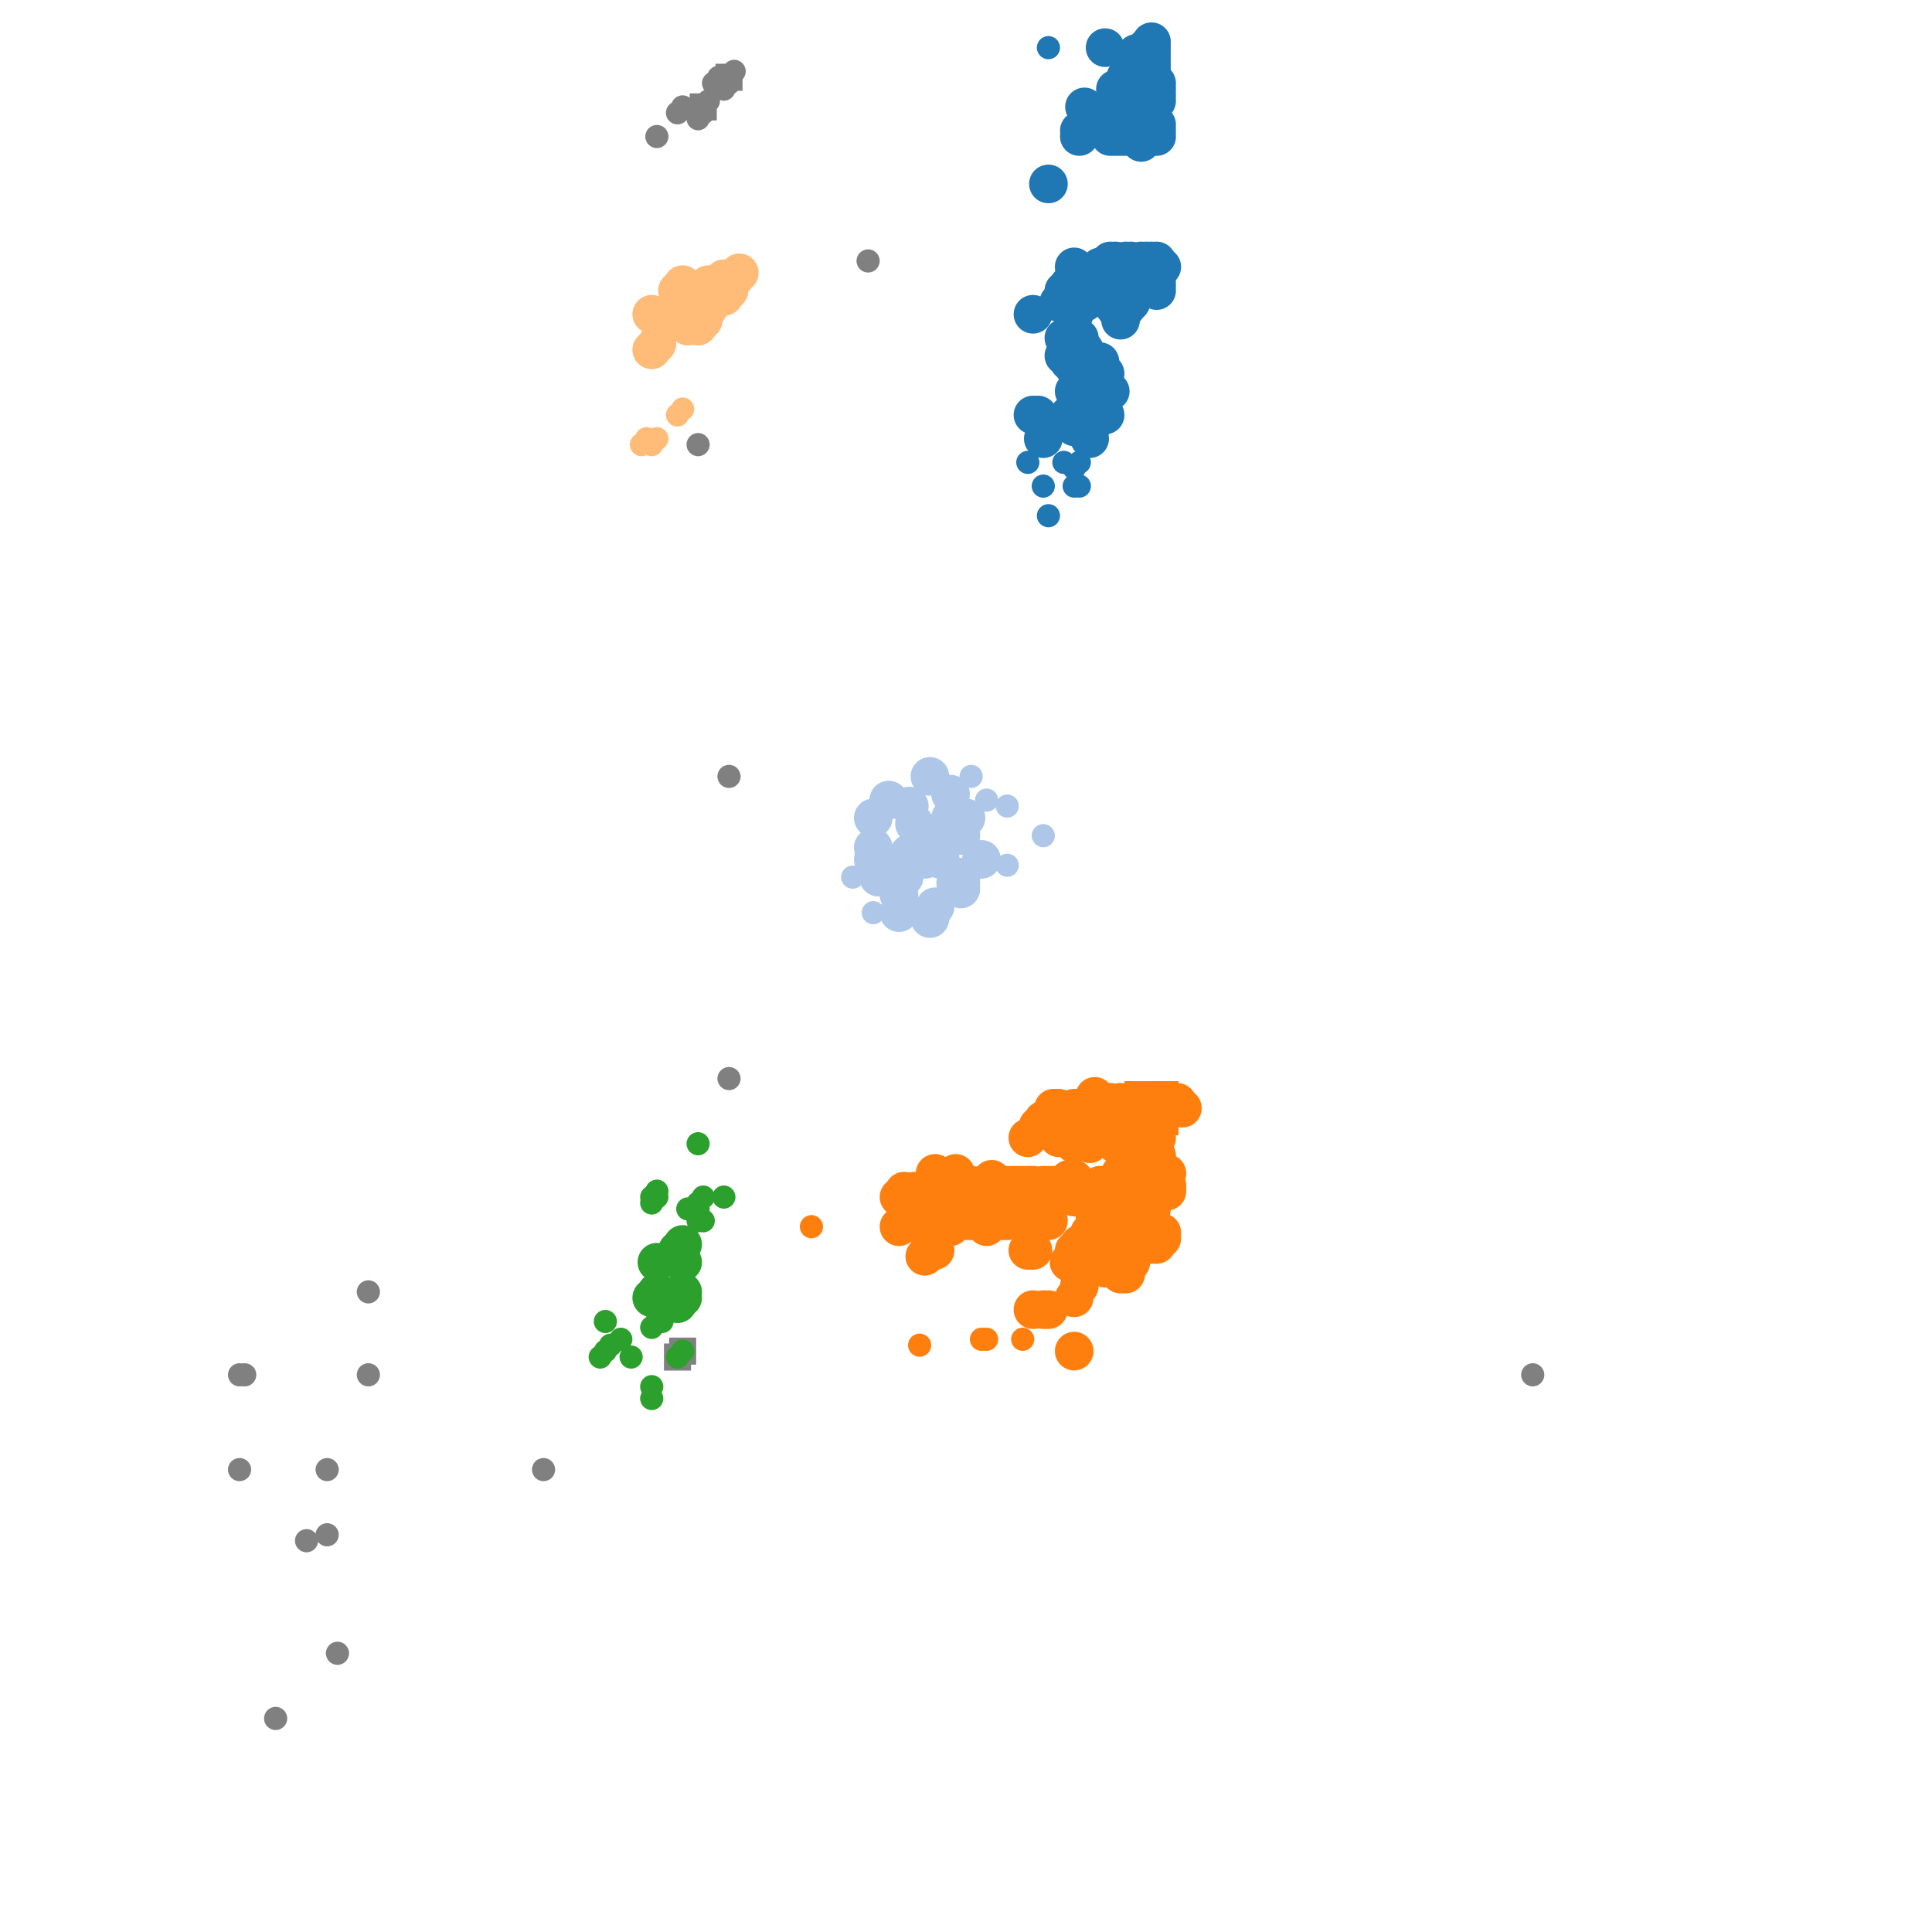 <?xml version="1.0" standalone="no"?><!DOCTYPE svg PUBLIC "-//W3C//DTD SVG 1.1//EN" "http://www.w3.org/Graphics/SVG/1.1/DTD/svg11.dtd"><svg width="500" height="500" id="draw_area" version="1.1" xmlns="http://www.w3.org/2000/svg" xmlns:xlink="http://www.w3.org/1999/xlink"><defs xmlns="http://www.w3.org/1999/xhtml"><style type="text/css"><![CDATA[.btn { -webkit-box-shadow: rgb(220, 236, 251) 0px 1px 0px 0px; border: 1px solid rgb(132, 187, 243); display: inline-block; margin-left: 15px; color: rgb(255, 255, 255); font-size: 15px; font-style: normal; height: 40px; line-height: 30px; width: 100px; text-decoration: none; text-align: center; font-family: "Open Sans", sans-serif; background-color: rgb(64, 160, 255); }.btn:hover { border: 1px solid rgb(132, 187, 243); background-color: rgb(41, 148, 255); }body { font-family: "Open Sans", sans-serif; font-size: 14px; }.slider .axis { -webkit-user-select: none; }.slider .axis .domain { fill: none; stroke: rgb(0, 0, 0); stroke-opacity: 0.3; stroke-width: 10px; stroke-linecap: round; }.slider .axis .halo { fill: none; stroke: rgb(221, 221, 221); stroke-width: 8px; stroke-linecap: round; }.slider .handle { fill: rgb(255, 255, 255); stroke: rgb(0, 0, 0); stroke-opacity: 0.5; stroke-width: 1.25px; pointer-events: none; }.slider { margin-left: 5%; }.axis path, .axis line { fill: none; stroke: rgb(0, 0, 0); shape-rendering: crispedges; }.core { stroke: rgb(0, 0, 0); stroke-width: 1.5px; }.reachable { stroke: rgb(0, 0, 0); stroke-width: 1.5px; opacity: 0.9; }.outlier { opacity: 0.75; }.tooltip { position: absolute; pointer-events: none; color: white; padding: 0.3% 0.5%; font-size: 12px; left: 0px; top: 0px; border-top-left-radius: 2px; border-top-right-radius: 2px; border-bottom-right-radius: 2px; border-bottom-left-radius: 2px; background: blue; }.legend rect { fill: rgb(255, 255, 255); stroke: rgb(0, 0, 0); opacity: 0.8; }table { text-align: center; }]]></style></defs><g transform="translate(50,20)"><rect width="400" height="460" style="fill: none; pointer-events: all;"></rect><g><circle cx="34.667" cy="360.333" r="3" class="outlier" style="fill: rgb(128, 128, 128);"></circle><circle cx="12" cy="360.333" r="3" class="outlier" style="fill: rgb(128, 128, 128);"></circle><circle cx="174.667" cy="47.533" r="3" class="outlier" style="fill: rgb(128, 128, 128);"></circle><circle cx="90.667" cy="360.333" r="3" class="outlier" style="fill: rgb(128, 128, 128);"></circle><circle cx="130.667" cy="95.067" r="3" class="outlier" style="fill: rgb(128, 128, 128);"></circle><circle cx="13.333" cy="335.8" r="3" class="outlier" style="fill: rgb(128, 128, 128);"></circle><circle cx="120" cy="15.333" r="3" class="outlier" style="fill: rgb(128, 128, 128);"></circle><circle cx="126.667" cy="7.667" r="3" class="outlier" style="fill: rgb(128, 128, 128);"></circle><circle cx="125.333" cy="9.2" r="3" class="outlier" style="fill: rgb(128, 128, 128);"></circle><circle cx="12" cy="335.8" r="3" class="outlier" style="fill: rgb(128, 128, 128);"></circle><circle cx="130.667" cy="10.733" r="3" class="outlier" style="fill: rgb(128, 128, 128);"></circle><circle cx="132" cy="9.2" r="3" class="outlier" style="fill: rgb(128, 128, 128);"></circle><circle cx="137.333" cy="3.067" r="3" class="outlier" style="fill: rgb(128, 128, 128);"></circle><circle cx="45.333" cy="314.333" r="3" class="outlier" style="fill: rgb(128, 128, 128);"></circle><circle cx="138.667" cy="180.933" r="3" class="outlier" style="fill: rgb(128, 128, 128);"></circle><circle cx="138.667" cy="259.133" r="3" class="outlier" style="fill: rgb(128, 128, 128);"></circle><circle cx="136" cy="0" r="3" class="outlier" style="fill: rgb(128, 128, 128);"></circle><circle cx="134.667" cy="1.533" r="3" class="outlier" style="fill: rgb(128, 128, 128);"></circle><circle cx="130.667" cy="-44.467" r="3" class="outlier" style="fill: rgb(128, 128, 128);"></circle><circle cx="138.667" cy="1.533" r="3" class="outlier" style="fill: rgb(128, 128, 128);"></circle><circle cx="130.667" cy="9.2" r="3" class="outlier" style="fill: rgb(128, 128, 128);"></circle><circle cx="34.667" cy="377.2" r="3" class="outlier" style="fill: rgb(128, 128, 128);"></circle><circle cx="37.333" cy="407.867" r="3" class="outlier" style="fill: rgb(128, 128, 128);"></circle><circle cx="21.333" cy="424.733" r="3" class="outlier" style="fill: rgb(128, 128, 128);"></circle><circle cx="29.333" cy="378.733" r="3" class="outlier" style="fill: rgb(128, 128, 128);"></circle><circle cx="133.333" cy="6.133" r="3" class="outlier" style="fill: rgb(128, 128, 128);"></circle><circle cx="346.667" cy="335.8" r="3" class="outlier" style="fill: rgb(128, 128, 128);"></circle><circle cx="45.333" cy="335.8" r="3" class="outlier" style="fill: rgb(128, 128, 128);"></circle><circle cx="137.333" cy="1.533" r="3" class="outlier" style="fill: rgb(128, 128, 128);"></circle><circle cx="138.667" cy="-53.667" r="3" class="outlier" style="fill: rgb(128, 128, 128);"></circle><circle cx="140" cy="-1.533" r="3" class="outlier" style="fill: rgb(128, 128, 128);"></circle><circle cx="138.667" cy="0" r="3" class="outlier" style="fill: rgb(128, 128, 128);"></circle><circle cx="132" cy="7.667" r="3" class="outlier" style="fill: rgb(128, 128, 128);"></circle><rect x="128.5" y="57.833" width="7" height="7" style="fill: rgb(128, 128, 128);"></rect><rect x="136.5" y="48.633" width="7" height="7" style="fill: rgb(128, 128, 128);"></rect><rect x="244.5" y="-3.5" width="7" height="7" style="fill: rgb(128, 128, 128);"></rect><rect x="135.167" y="50.167" width="7" height="7" style="fill: rgb(128, 128, 128);"></rect><rect x="135.167" y="-3.5" width="7" height="7" style="fill: rgb(128, 128, 128);"></rect><rect x="244.5" y="1.1" width="7" height="7" style="fill: rgb(128, 128, 128);"></rect><rect x="128.5" y="4.167" width="7" height="7" style="fill: rgb(128, 128, 128);"></rect><rect x="121.833" y="327.7" width="7" height="7" style="fill: rgb(128, 128, 128);"></rect><rect x="123.167" y="326.167" width="7" height="7" style="fill: rgb(128, 128, 128);"></rect><rect x="244.5" y="263.3" width="7" height="7" style="fill: rgb(128, 128, 128);"></rect><circle r="5" cx="228" cy="81.267" class="core" style="fill: rgb(31, 119, 180);"></circle><circle r="5" cx="236" cy="76.667" class="core" style="fill: rgb(31, 119, 180);"></circle><circle r="5" cx="230.667" cy="56.733" class="core" style="fill: rgb(31, 119, 180);"></circle><circle r="5" cx="229.333" cy="67.467" class="core" style="fill: rgb(31, 119, 180);"></circle><circle r="5" cx="230.667" cy="70.533" class="core" style="fill: rgb(31, 119, 180);"></circle><circle r="5" cx="225.333" cy="67.467" class="core" style="fill: rgb(31, 119, 180);"></circle><circle r="5" cx="217.333" cy="87.4" class="core" style="fill: rgb(31, 119, 180);"></circle><circle r="5" cx="228" cy="70.533" class="core" style="fill: rgb(31, 119, 180);"></circle><circle r="5" cx="233.333" cy="73.6" class="core" style="fill: rgb(31, 119, 180);"></circle><circle r="5" cx="234.667" cy="73.6" class="core" style="fill: rgb(31, 119, 180);"></circle><circle r="5" cx="228" cy="90.467" class="core" style="fill: rgb(31, 119, 180);"></circle><circle r="5" cx="234.667" cy="81.267" class="core" style="fill: rgb(31, 119, 180);"></circle><circle r="5" cx="228" cy="58.267" class="core" style="fill: rgb(31, 119, 180);"></circle><circle r="5" cx="234.667" cy="76.667" class="core" style="fill: rgb(31, 119, 180);"></circle><circle r="5" cx="228" cy="75.133" class="core" style="fill: rgb(31, 119, 180);"></circle><circle r="5" cx="237.333" cy="81.267" class="core" style="fill: rgb(31, 119, 180);"></circle><circle r="5" cx="180" cy="187.067" class="core" style="fill: rgb(174, 199, 232);"></circle><circle r="5" cx="221.333" cy="318.933" class="core" style="fill: rgb(255, 127, 14);"></circle><circle r="5" cx="220" cy="318.933" class="core" style="fill: rgb(255, 127, 14);"></circle><circle r="5" cx="217.333" cy="318.933" class="core" style="fill: rgb(255, 127, 14);"></circle><circle r="5" cx="220" cy="93.533" class="core" style="fill: rgb(31, 119, 180);"></circle><circle r="5" cx="225.333" cy="72.067" class="core" style="fill: rgb(31, 119, 180);"></circle><circle r="5" cx="228" cy="329.667" class="core" style="fill: rgb(255, 127, 14);"></circle><circle r="5" cx="232" cy="93.533" class="core" style="fill: rgb(31, 119, 180);"></circle><circle r="5" cx="186.667" cy="193.2" class="core" style="fill: rgb(174, 199, 232);"></circle><circle r="5" cx="236" cy="87.4" class="core" style="fill: rgb(31, 119, 180);"></circle><circle r="5" cx="229.333" cy="85.867" class="core" style="fill: rgb(31, 119, 180);"></circle><circle r="5" cx="229.333" cy="303.6" class="core" style="fill: rgb(255, 127, 14);"></circle><circle r="5" cx="228" cy="73.6" class="core" style="fill: rgb(31, 119, 180);"></circle><circle r="5" cx="229.333" cy="70.533" class="core" style="fill: rgb(31, 119, 180);"></circle><circle r="5" cx="226.667" cy="87.4" class="core" style="fill: rgb(31, 119, 180);"></circle><circle r="5" cx="229.333" cy="73.6" class="core" style="fill: rgb(31, 119, 180);"></circle><circle r="5" cx="229.333" cy="90.467" class="core" style="fill: rgb(31, 119, 180);"></circle><circle r="5" cx="226.667" cy="73.6" class="core" style="fill: rgb(31, 119, 180);"></circle><circle r="5" cx="224" cy="58.267" class="core" style="fill: rgb(31, 119, 180);"></circle><circle r="5" cx="228" cy="61.333" class="core" style="fill: rgb(31, 119, 180);"></circle><circle r="5" cx="233.333" cy="81.267" class="core" style="fill: rgb(31, 119, 180);"></circle><circle r="5" cx="233.333" cy="88.933" class="core" style="fill: rgb(31, 119, 180);"></circle><circle r="5" cx="218.667" cy="87.4" class="core" style="fill: rgb(31, 119, 180);"></circle><circle r="5" cx="190.667" cy="180.933" class="core" style="fill: rgb(174, 199, 232);"></circle><circle r="5" cx="190.667" cy="292.867" class="core" style="fill: rgb(255, 127, 14);"></circle><circle r="5" cx="230.667" cy="58.267" class="core" style="fill: rgb(31, 119, 180);"></circle><circle r="5" cx="230.667" cy="7.667" class="core" style="fill: rgb(31, 119, 180);"></circle><circle r="5" cx="229.333" cy="312.8" class="core" style="fill: rgb(255, 127, 14);"></circle><circle r="5" cx="118.667" cy="70.533" class="core" style="fill: rgb(255, 187, 120);"></circle><circle r="5" cx="240" cy="309.733" class="core" style="fill: rgb(255, 127, 14);"></circle><circle r="5" cx="228" cy="49.067" class="core" style="fill: rgb(31, 119, 180);"></circle><circle r="5" cx="229.333" cy="13.8" class="core" style="fill: rgb(31, 119, 180);"></circle><circle r="5" cx="192" cy="303.6" class="core" style="fill: rgb(255, 127, 14);"></circle><circle r="5" cx="236" cy="53.667" class="core" style="fill: rgb(31, 119, 180);"></circle><circle r="5" cx="230.667" cy="305.133" class="core" style="fill: rgb(255, 127, 14);"></circle><circle r="5" cx="229.333" cy="302.067" class="core" style="fill: rgb(255, 127, 14);"></circle><circle r="5" cx="229.333" cy="15.333" class="core" style="fill: rgb(31, 119, 180);"></circle><circle r="5" cx="120" cy="69" class="core" style="fill: rgb(255, 187, 120);"></circle><circle r="5" cx="196" cy="297.467" class="core" style="fill: rgb(255, 127, 14);"></circle><circle r="5" cx="228" cy="303.6" class="core" style="fill: rgb(255, 127, 14);"></circle><circle r="5" cx="198.667" cy="289.8" class="core" style="fill: rgb(255, 127, 14);"></circle><circle r="5" cx="233.333" cy="50.6" class="core" style="fill: rgb(31, 119, 180);"></circle><circle r="5" cx="236" cy="297.467" class="core" style="fill: rgb(255, 127, 14);"></circle><circle r="5" cx="190.667" cy="217.733" class="core" style="fill: rgb(174, 199, 232);"></circle><circle r="5" cx="216" cy="289.8" class="core" style="fill: rgb(255, 127, 14);"></circle><circle r="5" cx="234.667" cy="50.6" class="core" style="fill: rgb(31, 119, 180);"></circle><circle r="5" cx="234.667" cy="49.067" class="core" style="fill: rgb(31, 119, 180);"></circle><circle r="5" cx="228" cy="289.8" class="core" style="fill: rgb(255, 127, 14);"></circle><circle r="5" cx="192" cy="214.667" class="core" style="fill: rgb(174, 199, 232);"></circle><circle r="5" cx="125.333" cy="62.867" class="core" style="fill: rgb(255, 187, 120);"></circle><circle r="5" cx="126.667" cy="61.333" class="core" style="fill: rgb(255, 187, 120);"></circle><circle r="5" cx="226.667" cy="306.667" class="core" style="fill: rgb(255, 127, 14);"></circle><circle r="5" cx="217.333" cy="61.333" class="core" style="fill: rgb(31, 119, 180);"></circle><circle r="5" cx="240" cy="6.133" class="core" style="fill: rgb(31, 119, 180);"></circle><circle r="5" cx="232" cy="299" class="core" style="fill: rgb(255, 127, 14);"></circle><circle r="5" cx="128" cy="64.4" class="core" style="fill: rgb(255, 187, 120);"></circle><circle r="5" cx="249.333" cy="3.067" class="core" style="fill: rgb(31, 119, 180);"></circle><circle r="5" cx="242.667" cy="288.267" class="core" style="fill: rgb(255, 127, 14);"></circle><circle r="5" cx="249.333" cy="12.267" class="core" style="fill: rgb(31, 119, 180);"></circle><circle r="5" cx="225.333" cy="55.2" class="core" style="fill: rgb(31, 119, 180);"></circle><circle r="5" cx="228" cy="55.2" class="core" style="fill: rgb(31, 119, 180);"></circle><circle r="5" cx="240" cy="62.867" class="core" style="fill: rgb(31, 119, 180);"></circle><circle r="5" cx="240" cy="4.6" class="core" style="fill: rgb(31, 119, 180);"></circle><circle r="5" cx="201.333" cy="288.267" class="core" style="fill: rgb(255, 127, 14);"></circle><circle r="5" cx="229.333" cy="305.133" class="core" style="fill: rgb(255, 127, 14);"></circle><circle r="5" cx="130.667" cy="64.4" class="core" style="fill: rgb(255, 187, 120);"></circle><circle r="5" cx="137.333" cy="56.733" class="core" style="fill: rgb(255, 187, 120);"></circle><circle r="5" cx="241.333" cy="283.667" class="core" style="fill: rgb(255, 127, 14);"></circle><circle r="5" cx="240" cy="283.667" class="core" style="fill: rgb(255, 127, 14);"></circle><circle r="5" cx="238.667" cy="288.267" class="core" style="fill: rgb(255, 127, 14);"></circle><circle r="5" cx="198.667" cy="210.067" class="core" style="fill: rgb(174, 199, 232);"></circle><circle r="5" cx="248" cy="295.933" class="core" style="fill: rgb(255, 127, 14);"></circle><circle r="5" cx="198.667" cy="208.533" class="core" style="fill: rgb(174, 199, 232);"></circle><circle r="5" cx="190.667" cy="300.533" class="core" style="fill: rgb(255, 127, 14);"></circle><circle r="5" cx="192" cy="299" class="core" style="fill: rgb(255, 127, 14);"></circle><circle r="5" cx="189.333" cy="305.133" class="core" style="fill: rgb(255, 127, 14);"></circle><circle r="5" cx="209.333" cy="295.933" class="core" style="fill: rgb(255, 127, 14);"></circle><circle r="5" cx="132" cy="62.867" class="core" style="fill: rgb(255, 187, 120);"></circle><circle r="5" cx="216" cy="303.6" class="core" style="fill: rgb(255, 127, 14);"></circle><circle r="5" cx="238.667" cy="3.067" class="core" style="fill: rgb(31, 119, 180);"></circle><circle r="5" cx="118.667" cy="315.867" class="core" style="fill: rgb(44, 160, 44);"></circle><circle r="5" cx="225.333" cy="268.333" class="core" style="fill: rgb(255, 127, 14);"></circle><circle r="5" cx="224" cy="274.467" class="core" style="fill: rgb(255, 127, 14);"></circle><circle r="5" cx="236" cy="49.067" class="core" style="fill: rgb(31, 119, 180);"></circle><circle r="5" cx="244" cy="294.4" class="core" style="fill: rgb(255, 127, 14);"></circle><circle r="5" cx="125.333" cy="55.2" class="core" style="fill: rgb(255, 187, 120);"></circle><circle r="5" cx="245.333" cy="7.667" class="core" style="fill: rgb(31, 119, 180);"></circle><circle r="5" cx="221.333" cy="295.933" class="core" style="fill: rgb(255, 127, 14);"></circle><circle r="5" cx="234.667" cy="295.933" class="core" style="fill: rgb(255, 127, 14);"></circle><circle r="5" cx="228" cy="315.867" class="core" style="fill: rgb(255, 127, 14);"></circle><circle r="5" cx="248" cy="268.333" class="core" style="fill: rgb(255, 127, 14);"></circle><circle r="5" cx="237.333" cy="13.8" class="core" style="fill: rgb(31, 119, 180);"></circle><circle r="5" cx="248" cy="12.267" class="core" style="fill: rgb(31, 119, 180);"></circle><circle r="5" cx="237.333" cy="268.333" class="core" style="fill: rgb(255, 127, 14);"></circle><circle r="5" cx="238.667" cy="9.2" class="core" style="fill: rgb(31, 119, 180);"></circle><circle r="5" cx="237.333" cy="274.467" class="core" style="fill: rgb(255, 127, 14);"></circle><circle r="5" cx="232" cy="276" class="core" style="fill: rgb(255, 127, 14);"></circle><circle r="5" cx="237.333" cy="9.2" class="core" style="fill: rgb(31, 119, 180);"></circle><circle r="5" cx="248" cy="292.867" class="core" style="fill: rgb(255, 127, 14);"></circle><circle r="5" cx="241.333" cy="274.467" class="core" style="fill: rgb(255, 127, 14);"></circle><circle r="5" cx="241.333" cy="300.533" class="core" style="fill: rgb(255, 127, 14);"></circle><circle r="5" cx="228" cy="53.667" class="core" style="fill: rgb(31, 119, 180);"></circle><circle r="5" cx="241.333" cy="4.6" class="core" style="fill: rgb(31, 119, 180);"></circle><circle r="5" cx="245.333" cy="9.2" class="core" style="fill: rgb(31, 119, 180);"></circle><circle r="5" cx="184" cy="295.933" class="core" style="fill: rgb(255, 127, 14);"></circle><circle r="5" cx="141.333" cy="50.6" class="core" style="fill: rgb(255, 187, 120);"></circle><circle r="5" cx="202.667" cy="288.267" class="core" style="fill: rgb(255, 127, 14);"></circle><circle r="5" cx="241.333" cy="266.8" class="core" style="fill: rgb(255, 127, 14);"></circle><circle r="5" cx="240" cy="308.2" class="core" style="fill: rgb(255, 127, 14);"></circle><circle r="5" cx="249.333" cy="1.533" class="core" style="fill: rgb(31, 119, 180);"></circle><circle r="5" cx="238.667" cy="7.667" class="core" style="fill: rgb(31, 119, 180);"></circle><circle r="5" cx="194.667" cy="295.933" class="core" style="fill: rgb(255, 127, 14);"></circle><circle r="5" cx="210.667" cy="288.267" class="core" style="fill: rgb(255, 127, 14);"></circle><circle r="5" cx="246.667" cy="302.067" class="core" style="fill: rgb(255, 127, 14);"></circle><circle r="5" cx="249.333" cy="302.067" class="core" style="fill: rgb(255, 127, 14);"></circle><circle r="5" cx="248" cy="302.067" class="core" style="fill: rgb(255, 127, 14);"></circle><circle r="5" cx="226.667" cy="274.467" class="core" style="fill: rgb(255, 127, 14);"></circle><circle r="5" cx="213.333" cy="286.733" class="core" style="fill: rgb(255, 127, 14);"></circle><circle r="5" cx="120" cy="314.333" class="core" style="fill: rgb(44, 160, 44);"></circle><circle r="5" cx="237.333" cy="58.267" class="core" style="fill: rgb(31, 119, 180);"></circle><circle r="5" cx="244" cy="52.133" class="core" style="fill: rgb(31, 119, 180);"></circle><circle r="5" cx="128" cy="55.2" class="core" style="fill: rgb(255, 187, 120);"></circle><circle r="5" cx="126.667" cy="314.333" class="core" style="fill: rgb(44, 160, 44);"></circle><circle r="5" cx="249.333" cy="55.2" class="core" style="fill: rgb(31, 119, 180);"></circle><circle r="5" cx="197.333" cy="208.533" class="core" style="fill: rgb(174, 199, 232);"></circle><circle r="5" cx="221.333" cy="286.733" class="core" style="fill: rgb(255, 127, 14);"></circle><circle r="5" cx="234.667" cy="268.333" class="core" style="fill: rgb(255, 127, 14);"></circle><circle r="5" cx="189.333" cy="288.267" class="core" style="fill: rgb(255, 127, 14);"></circle><circle r="5" cx="197.333" cy="283.667" class="core" style="fill: rgb(255, 127, 14);"></circle><circle r="5" cx="192" cy="283.667" class="core" style="fill: rgb(255, 127, 14);"></circle><circle r="5" cx="192" cy="289.8" class="core" style="fill: rgb(255, 127, 14);"></circle><circle r="5" cx="182.667" cy="297.467" class="core" style="fill: rgb(255, 127, 14);"></circle><circle r="5" cx="184" cy="288.267" class="core" style="fill: rgb(255, 127, 14);"></circle><circle r="5" cx="244" cy="274.467" class="core" style="fill: rgb(255, 127, 14);"></circle><circle r="5" cx="244" cy="268.333" class="core" style="fill: rgb(255, 127, 14);"></circle><circle r="5" cx="221.333" cy="27.6" class="core" style="fill: rgb(31, 119, 180);"></circle><circle r="5" cx="233.333" cy="263.733" class="core" style="fill: rgb(255, 127, 14);"></circle><circle r="5" cx="221.333" cy="269.867" class="core" style="fill: rgb(255, 127, 14);"></circle><circle r="5" cx="220" cy="269.867" class="core" style="fill: rgb(255, 127, 14);"></circle><circle r="5" cx="228" cy="276" class="core" style="fill: rgb(255, 127, 14);"></circle><circle r="5" cx="205.333" cy="295.933" class="core" style="fill: rgb(255, 127, 14);"></circle><circle r="5" cx="238.667" cy="55.2" class="core" style="fill: rgb(31, 119, 180);"></circle><circle r="5" cx="133.333" cy="53.667" class="core" style="fill: rgb(255, 187, 120);"></circle><circle r="5" cx="246.667" cy="299" class="core" style="fill: rgb(255, 127, 14);"></circle><circle r="5" cx="196" cy="289.8" class="core" style="fill: rgb(255, 127, 14);"></circle><circle r="5" cx="237.333" cy="15.333" class="core" style="fill: rgb(31, 119, 180);"></circle><circle r="5" cx="137.333" cy="53.667" class="core" style="fill: rgb(255, 187, 120);"></circle><circle r="5" cx="222.667" cy="286.733" class="core" style="fill: rgb(255, 127, 14);"></circle><circle r="5" cx="241.333" cy="309.733" class="core" style="fill: rgb(255, 127, 14);"></circle><circle r="5" cx="238.667" cy="15.333" class="core" style="fill: rgb(31, 119, 180);"></circle><circle r="5" cx="240" cy="265.267" class="core" style="fill: rgb(255, 127, 14);"></circle><circle r="5" cx="237.333" cy="306.667" class="core" style="fill: rgb(255, 127, 14);"></circle><circle r="5" cx="250.667" cy="299" class="core" style="fill: rgb(255, 127, 14);"></circle><circle r="5" cx="234.667" cy="286.733" class="core" style="fill: rgb(255, 127, 14);"></circle><circle r="5" cx="238.667" cy="59.8" class="core" style="fill: rgb(31, 119, 180);"></circle><circle r="5" cx="242.667" cy="50.6" class="core" style="fill: rgb(31, 119, 180);"></circle><circle r="5" cx="248" cy="288.267" class="core" style="fill: rgb(255, 127, 14);"></circle><circle r="5" cx="240" cy="59.8" class="core" style="fill: rgb(31, 119, 180);"></circle><circle r="5" cx="225.333" cy="274.467" class="core" style="fill: rgb(255, 127, 14);"></circle><circle r="5" cx="250.667" cy="266.8" class="core" style="fill: rgb(255, 127, 14);"></circle><circle r="5" cx="249.333" cy="52.133" class="core" style="fill: rgb(31, 119, 180);"></circle><circle r="5" cx="249.333" cy="6.133" class="core" style="fill: rgb(31, 119, 180);"></circle><circle r="5" cx="197.333" cy="292.867" class="core" style="fill: rgb(255, 127, 14);"></circle><circle r="5" cx="246.667" cy="12.267" class="core" style="fill: rgb(31, 119, 180);"></circle><circle r="5" cx="254.667" cy="265.267" class="core" style="fill: rgb(255, 127, 14);"></circle><circle r="5" cx="196" cy="294.4" class="core" style="fill: rgb(255, 127, 14);"></circle><circle r="5" cx="236" cy="308.2" class="core" style="fill: rgb(255, 127, 14);"></circle><circle r="5" cx="241.333" cy="1.533" class="core" style="fill: rgb(31, 119, 180);"></circle><circle r="5" cx="209.333" cy="294.4" class="core" style="fill: rgb(255, 127, 14);"></circle><circle r="5" cx="237.333" cy="265.267" class="core" style="fill: rgb(255, 127, 14);"></circle><circle r="5" cx="234.667" cy="306.667" class="core" style="fill: rgb(255, 127, 14);"></circle><circle r="5" cx="241.333" cy="299" class="core" style="fill: rgb(255, 127, 14);"></circle><circle r="5" cx="240" cy="291.333" class="core" style="fill: rgb(255, 127, 14);"></circle><circle r="5" cx="238.667" cy="56.733" class="core" style="fill: rgb(31, 119, 180);"></circle><circle r="5" cx="241.333" cy="53.667" class="core" style="fill: rgb(31, 119, 180);"></circle><circle r="5" cx="182.667" cy="289.8" class="core" style="fill: rgb(255, 127, 14);"></circle><circle r="5" cx="246.667" cy="288.267" class="core" style="fill: rgb(255, 127, 14);"></circle><circle r="5" cx="252" cy="288.267" class="core" style="fill: rgb(255, 127, 14);"></circle><circle r="5" cx="244" cy="288.267" class="core" style="fill: rgb(255, 127, 14);"></circle><circle r="5" cx="241.333" cy="0" class="core" style="fill: rgb(31, 119, 180);"></circle><circle r="5" cx="212" cy="288.267" class="core" style="fill: rgb(255, 127, 14);"></circle><circle r="5" cx="220" cy="286.733" class="core" style="fill: rgb(255, 127, 14);"></circle><circle r="5" cx="236" cy="286.733" class="core" style="fill: rgb(255, 127, 14);"></circle><circle r="5" cx="238.667" cy="274.467" class="core" style="fill: rgb(255, 127, 14);"></circle><circle r="5" cx="190.667" cy="289.8" class="core" style="fill: rgb(255, 127, 14);"></circle><circle r="5" cx="197.333" cy="286.733" class="core" style="fill: rgb(255, 127, 14);"></circle><circle r="5" cx="237.333" cy="266.8" class="core" style="fill: rgb(255, 127, 14);"></circle><circle r="5" cx="214.667" cy="286.733" class="core" style="fill: rgb(255, 127, 14);"></circle><circle r="5" cx="242.667" cy="292.867" class="core" style="fill: rgb(255, 127, 14);"></circle><circle r="5" cx="222.667" cy="266.8" class="core" style="fill: rgb(255, 127, 14);"></circle><circle r="5" cx="249.333" cy="274.467" class="core" style="fill: rgb(255, 127, 14);"></circle><circle r="5" cx="241.333" cy="268.333" class="core" style="fill: rgb(255, 127, 14);"></circle><circle r="5" cx="245.333" cy="49.067" class="core" style="fill: rgb(31, 119, 180);"></circle><circle r="5" cx="256" cy="266.8" class="core" style="fill: rgb(255, 127, 14);"></circle><circle r="5" cx="242.667" cy="274.467" class="core" style="fill: rgb(255, 127, 14);"></circle><circle r="5" cx="236" cy="274.467" class="core" style="fill: rgb(255, 127, 14);"></circle><circle r="5" cx="228" cy="266.8" class="core" style="fill: rgb(255, 127, 14);"></circle><circle r="5" cx="240" cy="61.333" class="core" style="fill: rgb(31, 119, 180);"></circle><circle r="5" cx="233.333" cy="268.333" class="core" style="fill: rgb(255, 127, 14);"></circle><circle r="5" cx="242.667" cy="13.8" class="core" style="fill: rgb(31, 119, 180);"></circle><circle r="5" cx="240" cy="9.2" class="core" style="fill: rgb(31, 119, 180);"></circle><circle r="5" cx="240" cy="306.667" class="core" style="fill: rgb(255, 127, 14);"></circle><circle r="5" cx="240" cy="271.4" class="core" style="fill: rgb(255, 127, 14);"></circle><circle r="5" cx="205.333" cy="294.4" class="core" style="fill: rgb(255, 127, 14);"></circle><circle r="5" cx="126.667" cy="315.867" class="core" style="fill: rgb(44, 160, 44);"></circle><circle r="5" cx="125.333" cy="303.6" class="core" style="fill: rgb(44, 160, 44);"></circle><circle r="5" cx="217.333" cy="286.733" class="core" style="fill: rgb(255, 127, 14);"></circle><circle r="5" cx="208" cy="294.4" class="core" style="fill: rgb(255, 127, 14);"></circle><circle r="5" cx="242.667" cy="58.267" class="core" style="fill: rgb(31, 119, 180);"></circle><circle r="5" cx="205.333" cy="297.467" class="core" style="fill: rgb(255, 127, 14);"></circle><circle r="5" cx="244" cy="-6.133" class="core" style="fill: rgb(31, 119, 180);"></circle><circle r="5" cx="190.667" cy="297.467" class="core" style="fill: rgb(255, 127, 14);"></circle><circle r="5" cx="236" cy="-7.667" class="core" style="fill: rgb(31, 119, 180);"></circle><circle r="5" cx="118.667" cy="61.333" class="core" style="fill: rgb(255, 187, 120);"></circle><circle r="5" cx="238.667" cy="13.8" class="core" style="fill: rgb(31, 119, 180);"></circle><circle r="5" cx="242.667" cy="285.2" class="core" style="fill: rgb(255, 127, 14);"></circle><circle r="5" cx="241.333" cy="50.6" class="core" style="fill: rgb(31, 119, 180);"></circle><circle r="5" cx="202.667" cy="295.933" class="core" style="fill: rgb(255, 127, 14);"></circle><circle r="5" cx="130.667" cy="61.333" class="core" style="fill: rgb(255, 187, 120);"></circle><circle r="5" cx="242.667" cy="7.667" class="core" style="fill: rgb(31, 119, 180);"></circle><circle r="5" cx="237.333" cy="12.267" class="core" style="fill: rgb(31, 119, 180);"></circle><circle r="5" cx="246.667" cy="-3.067" class="core" style="fill: rgb(31, 119, 180);"></circle><circle r="5" cx="198.667" cy="191.667" class="core" style="fill: rgb(174, 199, 232);"></circle><circle r="5" cx="209.333" cy="286.733" class="core" style="fill: rgb(255, 127, 14);"></circle><circle r="5" cx="206.667" cy="294.4" class="core" style="fill: rgb(255, 127, 14);"></circle><circle r="5" cx="216" cy="294.4" class="core" style="fill: rgb(255, 127, 14);"></circle><circle r="5" cx="194.667" cy="286.733" class="core" style="fill: rgb(255, 127, 14);"></circle><circle r="5" cx="129.333" cy="61.333" class="core" style="fill: rgb(255, 187, 120);"></circle><circle r="5" cx="210.667" cy="286.733" class="core" style="fill: rgb(255, 127, 14);"></circle><circle r="5" cx="216" cy="274.467" class="core" style="fill: rgb(255, 127, 14);"></circle><circle r="5" cx="217.333" cy="303.6" class="core" style="fill: rgb(255, 127, 14);"></circle><circle r="5" cx="217.333" cy="294.4" class="core" style="fill: rgb(255, 127, 14);"></circle><circle r="5" cx="224" cy="269.867" class="core" style="fill: rgb(255, 127, 14);"></circle><circle r="5" cx="216" cy="286.733" class="core" style="fill: rgb(255, 127, 14);"></circle><circle r="5" cx="245.333" cy="-6.133" class="core" style="fill: rgb(31, 119, 180);"></circle><circle r="5" cx="134.667" cy="55.2" class="core" style="fill: rgb(255, 187, 120);"></circle><circle r="5" cx="249.333" cy="285.2" class="core" style="fill: rgb(255, 127, 14);"></circle><circle r="5" cx="245.333" cy="50.6" class="core" style="fill: rgb(31, 119, 180);"></circle><circle r="5" cx="246.667" cy="49.067" class="core" style="fill: rgb(31, 119, 180);"></circle><circle r="5" cx="245.333" cy="-4.6" class="core" style="fill: rgb(31, 119, 180);"></circle><circle r="5" cx="241.333" cy="306.667" class="core" style="fill: rgb(255, 127, 14);"></circle><circle r="5" cx="248" cy="50.6" class="core" style="fill: rgb(31, 119, 180);"></circle><circle r="5" cx="212" cy="294.4" class="core" style="fill: rgb(255, 127, 14);"></circle><circle r="5" cx="232" cy="266.8" class="core" style="fill: rgb(255, 127, 14);"></circle><circle r="5" cx="233.333" cy="294.4" class="core" style="fill: rgb(255, 127, 14);"></circle><circle r="5" cx="242.667" cy="265.267" class="core" style="fill: rgb(255, 127, 14);"></circle><circle r="5" cx="246.667" cy="283.667" class="core" style="fill: rgb(255, 127, 14);"></circle><circle r="5" cx="245.333" cy="6.133" class="core" style="fill: rgb(31, 119, 180);"></circle><circle r="5" cx="241.333" cy="295.933" class="core" style="fill: rgb(255, 127, 14);"></circle><circle r="5" cx="245.333" cy="288.267" class="core" style="fill: rgb(255, 127, 14);"></circle><circle r="5" cx="245.333" cy="47.533" class="core" style="fill: rgb(31, 119, 180);"></circle><circle r="5" cx="204" cy="286.733" class="core" style="fill: rgb(255, 127, 14);"></circle><circle r="5" cx="248" cy="283.667" class="core" style="fill: rgb(255, 127, 14);"></circle><circle r="5" cx="248" cy="10.733" class="core" style="fill: rgb(31, 119, 180);"></circle><circle r="5" cx="220" cy="295.933" class="core" style="fill: rgb(255, 127, 14);"></circle><circle r="5" cx="228" cy="285.2" class="core" style="fill: rgb(255, 127, 14);"></circle><circle r="5" cx="241.333" cy="9.2" class="core" style="fill: rgb(31, 119, 180);"></circle><circle r="5" cx="250.667" cy="268.333" class="core" style="fill: rgb(255, 127, 14);"></circle><circle r="5" cx="241.333" cy="59.8" class="core" style="fill: rgb(31, 119, 180);"></circle><circle r="5" cx="182.667" cy="216.2" class="core" style="fill: rgb(174, 199, 232);"></circle><circle r="5" cx="213.333" cy="294.4" class="core" style="fill: rgb(255, 127, 14);"></circle><circle r="5" cx="204" cy="288.267" class="core" style="fill: rgb(255, 127, 14);"></circle><circle r="5" cx="246.667" cy="52.133" class="core" style="fill: rgb(31, 119, 180);"></circle><circle r="5" cx="232" cy="274.467" class="core" style="fill: rgb(255, 127, 14);"></circle><circle r="5" cx="245.333" cy="268.333" class="core" style="fill: rgb(255, 127, 14);"></circle><circle r="5" cx="236" cy="266.8" class="core" style="fill: rgb(255, 127, 14);"></circle><circle r="5" cx="234.667" cy="266.8" class="core" style="fill: rgb(255, 127, 14);"></circle><circle r="5" cx="237.333" cy="294.4" class="core" style="fill: rgb(255, 127, 14);"></circle><circle r="5" cx="241.333" cy="286.733" class="core" style="fill: rgb(255, 127, 14);"></circle><circle r="5" cx="201.333" cy="286.733" class="core" style="fill: rgb(255, 127, 14);"></circle><circle r="5" cx="240" cy="12.267" class="core" style="fill: rgb(31, 119, 180);"></circle><circle r="5" cx="237.333" cy="47.533" class="core" style="fill: rgb(31, 119, 180);"></circle><circle r="5" cx="248" cy="6.133" class="core" style="fill: rgb(31, 119, 180);"></circle><circle r="5" cx="200" cy="286.733" class="core" style="fill: rgb(255, 127, 14);"></circle><circle r="5" cx="176" cy="202.4" class="core" style="fill: rgb(174, 199, 232);"></circle><circle r="5" cx="184" cy="207" class="core" style="fill: rgb(174, 199, 232);"></circle><circle r="5" cx="185.333" cy="188.6" class="core" style="fill: rgb(174, 199, 232);"></circle><circle r="5" cx="193.333" cy="202.4" class="core" style="fill: rgb(174, 199, 232);"></circle><circle r="5" cx="246.667" cy="285.2" class="core" style="fill: rgb(255, 127, 14);"></circle><circle r="5" cx="233.333" cy="274.467" class="core" style="fill: rgb(255, 127, 14);"></circle><circle r="5" cx="237.333" cy="49.067" class="core" style="fill: rgb(31, 119, 180);"></circle><circle r="5" cx="238.667" cy="49.067" class="core" style="fill: rgb(31, 119, 180);"></circle><circle r="5" cx="126.667" cy="53.667" class="core" style="fill: rgb(255, 187, 120);"></circle><circle r="5" cx="242.667" cy="294.4" class="core" style="fill: rgb(255, 127, 14);"></circle><circle r="5" cx="232" cy="288.267" class="core" style="fill: rgb(255, 127, 14);"></circle><circle r="5" cx="246.667" cy="9.2" class="core" style="fill: rgb(31, 119, 180);"></circle><circle r="5" cx="238.667" cy="295.933" class="core" style="fill: rgb(255, 127, 14);"></circle><circle r="5" cx="242.667" cy="306.667" class="core" style="fill: rgb(255, 127, 14);"></circle><circle r="5" cx="240" cy="295.933" class="core" style="fill: rgb(255, 127, 14);"></circle><circle r="5" cx="137.333" cy="52.133" class="core" style="fill: rgb(255, 187, 120);"></circle><circle r="5" cx="245.333" cy="286.733" class="core" style="fill: rgb(255, 127, 14);"></circle><circle r="5" cx="238.667" cy="52.133" class="core" style="fill: rgb(31, 119, 180);"></circle><circle r="5" cx="244" cy="285.2" class="core" style="fill: rgb(255, 127, 14);"></circle><circle r="5" cx="208" cy="288.267" class="core" style="fill: rgb(255, 127, 14);"></circle><circle r="5" cx="241.333" cy="56.733" class="core" style="fill: rgb(31, 119, 180);"></circle><circle r="5" cx="228" cy="269.867" class="core" style="fill: rgb(255, 127, 14);"></circle><circle r="5" cx="237.333" cy="295.933" class="core" style="fill: rgb(255, 127, 14);"></circle><circle r="5" cx="246.667" cy="7.667" class="core" style="fill: rgb(31, 119, 180);"></circle><circle r="5" cx="244" cy="53.667" class="core" style="fill: rgb(31, 119, 180);"></circle><circle r="5" cx="240" cy="56.733" class="core" style="fill: rgb(31, 119, 180);"></circle><circle r="5" cx="242.667" cy="269.867" class="core" style="fill: rgb(255, 127, 14);"></circle><circle r="5" cx="238.667" cy="276" class="core" style="fill: rgb(255, 127, 14);"></circle><circle r="5" cx="246.667" cy="0" class="core" style="fill: rgb(31, 119, 180);"></circle><circle r="5" cx="237.333" cy="50.6" class="core" style="fill: rgb(31, 119, 180);"></circle><circle r="5" cx="246.667" cy="3.067" class="core" style="fill: rgb(31, 119, 180);"></circle><circle r="5" cx="236" cy="306.667" class="core" style="fill: rgb(255, 127, 14);"></circle><circle r="5" cx="241.333" cy="12.267" class="core" style="fill: rgb(31, 119, 180);"></circle><circle r="5" cx="244" cy="15.333" class="core" style="fill: rgb(31, 119, 180);"></circle><circle r="5" cx="214.667" cy="295.933" class="core" style="fill: rgb(255, 127, 14);"></circle><circle r="5" cx="238.667" cy="12.267" class="core" style="fill: rgb(31, 119, 180);"></circle><circle r="5" cx="244" cy="269.867" class="core" style="fill: rgb(255, 127, 14);"></circle><circle r="5" cx="238.667" cy="50.6" class="core" style="fill: rgb(31, 119, 180);"></circle><circle r="5" cx="200" cy="294.4" class="core" style="fill: rgb(255, 127, 14);"></circle><circle r="5" cx="209.333" cy="288.267" class="core" style="fill: rgb(255, 127, 14);"></circle><circle r="5" cx="244" cy="272.933" class="core" style="fill: rgb(255, 127, 14);"></circle><circle r="5" cx="249.333" cy="4.6" class="core" style="fill: rgb(31, 119, 180);"></circle><circle r="5" cx="250.667" cy="49.067" class="core" style="fill: rgb(31, 119, 180);"></circle><circle r="5" cx="136" cy="53.667" class="core" style="fill: rgb(255, 187, 120);"></circle><circle r="5" cx="238.667" cy="292.867" class="core" style="fill: rgb(255, 127, 14);"></circle><circle r="5" cx="240" cy="53.667" class="core" style="fill: rgb(31, 119, 180);"></circle><circle r="5" cx="249.333" cy="286.733" class="core" style="fill: rgb(255, 127, 14);"></circle><circle r="5" cx="240" cy="292.867" class="core" style="fill: rgb(255, 127, 14);"></circle><circle r="5" cx="248" cy="9.2" class="core" style="fill: rgb(31, 119, 180);"></circle><circle r="5" cx="245.333" cy="285.2" class="core" style="fill: rgb(255, 127, 14);"></circle><circle r="5" cx="198.667" cy="193.2" class="core" style="fill: rgb(174, 199, 232);"></circle><circle r="5" cx="248" cy="47.533" class="core" style="fill: rgb(31, 119, 180);"></circle><circle r="5" cx="246.667" cy="-7.667" class="core" style="fill: rgb(31, 119, 180);"></circle><circle r="5" cx="228" cy="274.467" class="core" style="fill: rgb(255, 127, 14);"></circle><circle r="5" cx="240" cy="15.333" class="core" style="fill: rgb(31, 119, 180);"></circle><circle r="5" cx="246.667" cy="-6.133" class="core" style="fill: rgb(31, 119, 180);"></circle><circle r="5" cx="246.667" cy="268.333" class="core" style="fill: rgb(255, 127, 14);"></circle><circle r="5" cx="241.333" cy="7.667" class="core" style="fill: rgb(31, 119, 180);"></circle><circle r="5" cx="238.667" cy="294.4" class="core" style="fill: rgb(255, 127, 14);"></circle><circle r="5" cx="242.667" cy="55.2" class="core" style="fill: rgb(31, 119, 180);"></circle><circle r="5" cx="226.667" cy="285.2" class="core" style="fill: rgb(255, 127, 14);"></circle><circle r="5" cx="241.333" cy="15.333" class="core" style="fill: rgb(31, 119, 180);"></circle><circle r="5" cx="120" cy="306.667" class="core" style="fill: rgb(44, 160, 44);"></circle><circle r="5" cx="249.333" cy="279.067" class="core" style="fill: rgb(255, 127, 14);"></circle><circle r="5" cx="242.667" cy="15.333" class="core" style="fill: rgb(31, 119, 180);"></circle><circle r="5" cx="248" cy="49.067" class="core" style="fill: rgb(31, 119, 180);"></circle><circle r="5" cx="226.667" cy="53.667" class="core" style="fill: rgb(31, 119, 180);"></circle><circle r="5" cx="201.333" cy="295.933" class="core" style="fill: rgb(255, 127, 14);"></circle><circle r="5" cx="241.333" cy="285.2" class="core" style="fill: rgb(255, 127, 14);"></circle><circle r="5" cx="208" cy="286.733" class="core" style="fill: rgb(255, 127, 14);"></circle><circle r="5" cx="241.333" cy="10.733" class="core" style="fill: rgb(31, 119, 180);"></circle><circle r="5" cx="246.667" cy="4.6" class="core" style="fill: rgb(31, 119, 180);"></circle><circle r="5" cx="241.333" cy="13.8" class="core" style="fill: rgb(31, 119, 180);"></circle><circle r="5" cx="245.333" cy="4.6" class="core" style="fill: rgb(31, 119, 180);"></circle><circle r="5" cx="212" cy="286.733" class="core" style="fill: rgb(255, 127, 14);"></circle><circle r="5" cx="206.667" cy="295.933" class="core" style="fill: rgb(255, 127, 14);"></circle><circle r="5" cx="246.667" cy="286.733" class="core" style="fill: rgb(255, 127, 14);"></circle><circle r="5" cx="242.667" cy="49.067" class="core" style="fill: rgb(31, 119, 180);"></circle><circle r="5" cx="130.667" cy="62.867" class="core" style="fill: rgb(255, 187, 120);"></circle><circle r="5" cx="200" cy="295.933" class="core" style="fill: rgb(255, 127, 14);"></circle><circle r="5" cx="241.333" cy="294.4" class="core" style="fill: rgb(255, 127, 14);"></circle><circle r="5" cx="226.667" cy="286.733" class="core" style="fill: rgb(255, 127, 14);"></circle><circle r="5" cx="126.667" cy="302.067" class="core" style="fill: rgb(44, 160, 44);"></circle><circle r="5" cx="218.667" cy="271.4" class="core" style="fill: rgb(255, 127, 14);"></circle><circle r="5" cx="242.667" cy="12.267" class="core" style="fill: rgb(31, 119, 180);"></circle><circle r="5" cx="229.333" cy="274.467" class="core" style="fill: rgb(255, 127, 14);"></circle><circle r="5" cx="249.333" cy="268.333" class="core" style="fill: rgb(255, 127, 14);"></circle><circle r="5" cx="245.333" cy="53.667" class="core" style="fill: rgb(31, 119, 180);"></circle><circle r="5" cx="245.333" cy="16.867" class="core" style="fill: rgb(31, 119, 180);"></circle><circle r="5" cx="249.333" cy="49.067" class="core" style="fill: rgb(31, 119, 180);"></circle><circle r="5" cx="249.333" cy="13.8" class="core" style="fill: rgb(31, 119, 180);"></circle><circle r="5" cx="248" cy="-9.2" class="core" style="fill: rgb(31, 119, 180);"></circle><circle r="5" cx="238.667" cy="47.533" class="core" style="fill: rgb(31, 119, 180);"></circle><circle r="5" cx="240" cy="274.467" class="core" style="fill: rgb(255, 127, 14);"></circle><circle r="5" cx="234.667" cy="274.467" class="core" style="fill: rgb(255, 127, 14);"></circle><circle r="5" cx="248" cy="-6.133" class="core" style="fill: rgb(31, 119, 180);"></circle><circle r="5" cx="236" cy="294.4" class="core" style="fill: rgb(255, 127, 14);"></circle><circle r="5" cx="248" cy="13.8" class="core" style="fill: rgb(31, 119, 180);"></circle><circle r="5" cx="248" cy="-4.6" class="core" style="fill: rgb(31, 119, 180);"></circle><circle r="5" cx="240" cy="7.667" class="core" style="fill: rgb(31, 119, 180);"></circle><circle r="5" cx="246.667" cy="15.333" class="core" style="fill: rgb(31, 119, 180);"></circle><circle r="5" cx="248" cy="53.667" class="core" style="fill: rgb(31, 119, 180);"></circle><circle r="5" cx="246.667" cy="50.6" class="core" style="fill: rgb(31, 119, 180);"></circle><circle r="5" cx="252" cy="283.667" class="core" style="fill: rgb(255, 127, 14);"></circle><circle r="5" cx="245.333" cy="283.667" class="core" style="fill: rgb(255, 127, 14);"></circle><circle r="5" cx="240" cy="289.8" class="core" style="fill: rgb(255, 127, 14);"></circle><circle r="5" cx="245.333" cy="12.267" class="core" style="fill: rgb(31, 119, 180);"></circle><circle r="5" cx="208" cy="295.933" class="core" style="fill: rgb(255, 127, 14);"></circle><circle r="5" cx="249.333" cy="283.667" class="core" style="fill: rgb(255, 127, 14);"></circle><circle r="5" cx="237.333" cy="292.867" class="core" style="fill: rgb(255, 127, 14);"></circle><circle r="5" cx="176" cy="199.333" class="core" style="fill: rgb(174, 199, 232);"></circle><circle r="5" cx="196" cy="194.733" class="core" style="fill: rgb(174, 199, 232);"></circle><circle r="5" cx="248" cy="-3.067" class="core" style="fill: rgb(31, 119, 180);"></circle><circle r="5" cx="246.667" cy="1.533" class="core" style="fill: rgb(31, 119, 180);"></circle><circle r="5" cx="240" cy="294.4" class="core" style="fill: rgb(255, 127, 14);"></circle><circle r="5" cx="252" cy="286.733" class="core" style="fill: rgb(255, 127, 14);"></circle><circle r="5" cx="245.333" cy="291.333" class="core" style="fill: rgb(255, 127, 14);"></circle><circle r="5" cx="246.667" cy="47.533" class="core" style="fill: rgb(31, 119, 180);"></circle><circle r="5" cx="189.333" cy="202.4" class="core" style="fill: rgb(174, 199, 232);"></circle><circle r="5" cx="196" cy="191.667" class="core" style="fill: rgb(174, 199, 232);"></circle><circle r="5" cx="242.667" cy="47.533" class="core" style="fill: rgb(31, 119, 180);"></circle><circle r="5" cx="240" cy="52.133" class="core" style="fill: rgb(31, 119, 180);"></circle><circle r="5" cx="238.667" cy="266.8" class="core" style="fill: rgb(255, 127, 14);"></circle><circle r="5" cx="248" cy="3.067" class="core" style="fill: rgb(31, 119, 180);"></circle><circle r="5" cx="244" cy="266.8" class="core" style="fill: rgb(255, 127, 14);"></circle><circle r="5" cx="249.333" cy="265.267" class="core" style="fill: rgb(255, 127, 14);"></circle><circle r="5" cx="250.667" cy="300.533" class="core" style="fill: rgb(255, 127, 14);"></circle><circle r="5" cx="245.333" cy="266.8" class="core" style="fill: rgb(255, 127, 14);"></circle><circle r="5" cx="193.333" cy="196.267" class="core" style="fill: rgb(174, 199, 232);"></circle><circle r="5" cx="200" cy="191.667" class="core" style="fill: rgb(174, 199, 232);"></circle><circle r="5" cx="246.667" cy="266.8" class="core" style="fill: rgb(255, 127, 14);"></circle><circle r="5" cx="240" cy="266.8" class="core" style="fill: rgb(255, 127, 14);"></circle><circle r="5" cx="242.667" cy="291.333" class="core" style="fill: rgb(255, 127, 14);"></circle><circle r="5" cx="241.333" cy="291.333" class="core" style="fill: rgb(255, 127, 14);"></circle><circle r="5" cx="249.333" cy="282.133" class="core" style="fill: rgb(255, 127, 14);"></circle><circle r="5" cx="210.667" cy="295.933" class="core" style="fill: rgb(255, 127, 14);"></circle><circle r="5" cx="249.333" cy="47.533" class="core" style="fill: rgb(31, 119, 180);"></circle><circle r="5" cx="249.333" cy="266.8" class="core" style="fill: rgb(255, 127, 14);"></circle><circle r="5" cx="198.667" cy="207" class="core" style="fill: rgb(174, 199, 232);"></circle><circle r="5" cx="248" cy="286.733" class="core" style="fill: rgb(255, 127, 14);"></circle><circle r="5" cx="196" cy="185.533" class="core" style="fill: rgb(174, 199, 232);"></circle><circle r="5" cx="224" cy="266.8" class="core" style="fill: rgb(255, 127, 14);"></circle><circle r="5" cx="246.667" cy="13.8" class="core" style="fill: rgb(31, 119, 180);"></circle><circle r="5" cx="240" cy="49.067" class="core" style="fill: rgb(31, 119, 180);"></circle><circle r="5" cx="241.333" cy="289.8" class="core" style="fill: rgb(255, 127, 14);"></circle><circle r="5" cx="249.333" cy="53.667" class="core" style="fill: rgb(31, 119, 180);"></circle><circle r="5" cx="125.333" cy="317.4" class="core" style="fill: rgb(44, 160, 44);"></circle><circle r="5" cx="126.667" cy="306.667" class="core" style="fill: rgb(44, 160, 44);"></circle><circle r="5" cx="248" cy="15.333" class="core" style="fill: rgb(31, 119, 180);"></circle><circle r="5" cx="176" cy="191.667" class="core" style="fill: rgb(174, 199, 232);"></circle><circle r="5" cx="177.333" cy="207" class="core" style="fill: rgb(174, 199, 232);"></circle><circle r="5" cx="182.667" cy="211.6" class="core" style="fill: rgb(174, 199, 232);"></circle><circle r="5" cx="240" cy="50.6" class="core" style="fill: rgb(31, 119, 180);"></circle><circle r="5" cx="246.667" cy="300.533" class="core" style="fill: rgb(255, 127, 14);"></circle><circle r="5" cx="248" cy="285.2" class="core" style="fill: rgb(255, 127, 14);"></circle><circle r="5" cx="236" cy="292.867" class="core" style="fill: rgb(255, 127, 14);"></circle><circle r="5" cx="246.667" cy="-4.6" class="core" style="fill: rgb(31, 119, 180);"></circle><circle r="5" cx="205.333" cy="286.733" class="core" style="fill: rgb(255, 127, 14);"></circle><circle r="5" cx="241.333" cy="47.533" class="core" style="fill: rgb(31, 119, 180);"></circle><circle r="5" cx="241.333" cy="49.067" class="core" style="fill: rgb(31, 119, 180);"></circle><circle r="5" cx="233.333" cy="266.8" class="core" style="fill: rgb(255, 127, 14);"></circle><circle r="5" cx="210.667" cy="294.4" class="core" style="fill: rgb(255, 127, 14);"></circle><circle r="5" cx="249.333" cy="15.333" class="core" style="fill: rgb(31, 119, 180);"></circle><circle r="5" cx="138.667" cy="55.2" class="core" style="fill: rgb(255, 187, 120);"></circle><circle r="5" cx="186.667" cy="288.267" class="core" style="fill: rgb(255, 127, 14);"></circle><circle r="5" cx="242.667" cy="276" class="core" style="fill: rgb(255, 127, 14);"></circle><circle r="5" cx="198.667" cy="196.267" class="core" style="fill: rgb(174, 199, 232);"></circle><circle r="5" cx="204" cy="202.4" class="core" style="fill: rgb(174, 199, 232);"></circle><circle r="5" cx="206.667" cy="285.2" class="core" style="fill: rgb(255, 127, 14);"></circle><circle r="5" cx="241.333" cy="292.867" class="core" style="fill: rgb(255, 127, 14);"></circle><circle r="5" cx="248" cy="-1.533" class="core" style="fill: rgb(31, 119, 180);"></circle><circle r="5" cx="133.333" cy="59.8" class="core" style="fill: rgb(255, 187, 120);"></circle><circle r="5" cx="248" cy="-7.667" class="core" style="fill: rgb(31, 119, 180);"></circle><circle r="5" cx="245.333" cy="1.533" class="core" style="fill: rgb(31, 119, 180);"></circle><circle r="5" cx="240" cy="13.8" class="core" style="fill: rgb(31, 119, 180);"></circle><circle r="5" cx="248" cy="1.533" class="core" style="fill: rgb(31, 119, 180);"></circle><circle r="5" cx="244" cy="286.733" class="core" style="fill: rgb(255, 127, 14);"></circle><circle r="5" cx="244" cy="12.267" class="core" style="fill: rgb(31, 119, 180);"></circle><circle r="5" cx="244" cy="10.733" class="core" style="fill: rgb(31, 119, 180);"></circle><circle r="5" cx="137.333" cy="55.2" class="core" style="fill: rgb(255, 187, 120);"></circle><circle r="5" cx="248" cy="282.133" class="core" style="fill: rgb(255, 127, 14);"></circle><circle r="5" cx="185.333" cy="200.867" class="core" style="fill: rgb(174, 199, 232);"></circle><circle r="5" cx="248" cy="52.133" class="core" style="fill: rgb(31, 119, 180);"></circle><circle r="5" cx="246.667" cy="6.133" class="core" style="fill: rgb(31, 119, 180);"></circle><circle r="5" cx="132" cy="61.333" class="core" style="fill: rgb(255, 187, 120);"></circle><circle r="5" cx="140" cy="52.133" class="core" style="fill: rgb(255, 187, 120);"></circle><circle r="5" cx="248" cy="0" class="core" style="fill: rgb(31, 119, 180);"></circle><circle r="5" cx="138.667" cy="53.667" class="core" style="fill: rgb(255, 187, 120);"></circle><circle r="5" cx="248" cy="4.6" class="core" style="fill: rgb(31, 119, 180);"></circle><circle r="5" cx="248" cy="266.8" class="core" style="fill: rgb(255, 127, 14);"></circle><circle r="3" cx="118.667" cy="341.933" class="reachable" style="fill: rgb(44, 160, 44);"></circle><circle r="3" cx="188" cy="328.133" class="reachable" style="fill: rgb(255, 127, 14);"></circle><circle r="3" cx="117.333" cy="93.533" class="reachable" style="fill: rgb(255, 187, 120);"></circle><circle r="3" cx="205.333" cy="326.6" class="reachable" style="fill: rgb(255, 127, 14);"></circle><circle r="3" cx="214.667" cy="326.6" class="reachable" style="fill: rgb(255, 127, 14);"></circle><circle r="3" cx="228" cy="105.8" class="reachable" style="fill: rgb(31, 119, 180);"></circle><circle r="3" cx="229.333" cy="99.667" class="reachable" style="fill: rgb(31, 119, 180);"></circle><circle r="3" cx="220" cy="105.8" class="reachable" style="fill: rgb(31, 119, 180);"></circle><circle r="3" cx="216" cy="99.667" class="reachable" style="fill: rgb(31, 119, 180);"></circle><circle r="3" cx="204" cy="326.6" class="reachable" style="fill: rgb(255, 127, 14);"></circle><circle r="3" cx="228" cy="101.2" class="reachable" style="fill: rgb(31, 119, 180);"></circle><circle r="3" cx="125.333" cy="87.4" class="reachable" style="fill: rgb(255, 187, 120);"></circle><circle r="3" cx="225.333" cy="99.667" class="reachable" style="fill: rgb(31, 119, 180);"></circle><circle r="3" cx="118.667" cy="323.533" class="reachable" style="fill: rgb(44, 160, 44);"></circle><circle r="3" cx="116" cy="95.067" class="reachable" style="fill: rgb(255, 187, 120);"></circle><circle r="3" cx="118.667" cy="95.067" class="reachable" style="fill: rgb(255, 187, 120);"></circle><circle r="3" cx="229.333" cy="105.8" class="reachable" style="fill: rgb(31, 119, 180);"></circle><circle r="3" cx="126.667" cy="85.867" class="reachable" style="fill: rgb(255, 187, 120);"></circle><circle r="3" cx="120" cy="93.533" class="reachable" style="fill: rgb(255, 187, 120);"></circle><circle r="3" cx="137.333" cy="289.8" class="reachable" style="fill: rgb(44, 160, 44);"></circle><circle r="3" cx="130.667" cy="292.867" class="reachable" style="fill: rgb(44, 160, 44);"></circle><circle r="3" cx="128" cy="292.867" class="reachable" style="fill: rgb(44, 160, 44);"></circle><circle r="3" cx="118.667" cy="291.333" class="reachable" style="fill: rgb(44, 160, 44);"></circle><circle r="3" cx="130.667" cy="291.333" class="reachable" style="fill: rgb(44, 160, 44);"></circle><circle r="3" cx="130.667" cy="295.933" class="reachable" style="fill: rgb(44, 160, 44);"></circle><circle r="3" cx="120" cy="322" class="reachable" style="fill: rgb(44, 160, 44);"></circle><circle r="3" cx="120" cy="288.267" class="reachable" style="fill: rgb(44, 160, 44);"></circle><circle r="3" cx="221.333" cy="-7.667" class="reachable" style="fill: rgb(31, 119, 180);"></circle><circle r="3" cx="118.667" cy="289.8" class="reachable" style="fill: rgb(44, 160, 44);"></circle><circle r="3" cx="221.333" cy="113.467" class="reachable" style="fill: rgb(31, 119, 180);"></circle><circle r="3" cx="113.333" cy="331.2" class="reachable" style="fill: rgb(44, 160, 44);"></circle><circle r="3" cx="130.667" cy="276" class="reachable" style="fill: rgb(44, 160, 44);"></circle><circle r="3" cx="170.667" cy="207" class="reachable" style="fill: rgb(174, 199, 232);"></circle><circle r="3" cx="120" cy="289.8" class="reachable" style="fill: rgb(44, 160, 44);"></circle><circle r="3" cx="132" cy="295.933" class="reachable" style="fill: rgb(44, 160, 44);"></circle><circle r="3" cx="121.333" cy="322" class="reachable" style="fill: rgb(44, 160, 44);"></circle><circle r="3" cx="160" cy="297.467" class="reachable" style="fill: rgb(255, 127, 14);"></circle><circle r="3" cx="106.667" cy="329.667" class="reachable" style="fill: rgb(44, 160, 44);"></circle><circle r="3" cx="108" cy="328.133" class="reachable" style="fill: rgb(44, 160, 44);"></circle><circle r="3" cx="106.667" cy="322" class="reachable" style="fill: rgb(44, 160, 44);"></circle><circle r="3" cx="110.667" cy="326.6" class="reachable" style="fill: rgb(44, 160, 44);"></circle><circle r="3" cx="105.333" cy="331.2" class="reachable" style="fill: rgb(44, 160, 44);"></circle><circle r="3" cx="205.333" cy="187.067" class="reachable" style="fill: rgb(174, 199, 232);"></circle><circle r="3" cx="220" cy="196.267" class="reachable" style="fill: rgb(174, 199, 232);"></circle><circle r="3" cx="210.667" cy="188.6" class="reachable" style="fill: rgb(174, 199, 232);"></circle><circle r="3" cx="176" cy="216.2" class="reachable" style="fill: rgb(174, 199, 232);"></circle><circle r="3" cx="201.333" cy="180.933" class="reachable" style="fill: rgb(174, 199, 232);"></circle><circle r="3" cx="132" cy="289.8" class="reachable" style="fill: rgb(44, 160, 44);"></circle><circle r="3" cx="210.667" cy="203.933" class="reachable" style="fill: rgb(174, 199, 232);"></circle><circle r="3" cx="118.667" cy="338.867" class="reachable" style="fill: rgb(44, 160, 44);"></circle><circle r="3" cx="125.333" cy="331.2" class="reachable" style="fill: rgb(44, 160, 44);"></circle><circle r="3" cx="126.667" cy="329.667" class="reachable" style="fill: rgb(44, 160, 44);"></circle><rect x="241" y="259.8" width="14" height="14" class="core" style="fill: rgb(255, 127, 14);"></rect></g></g></svg>